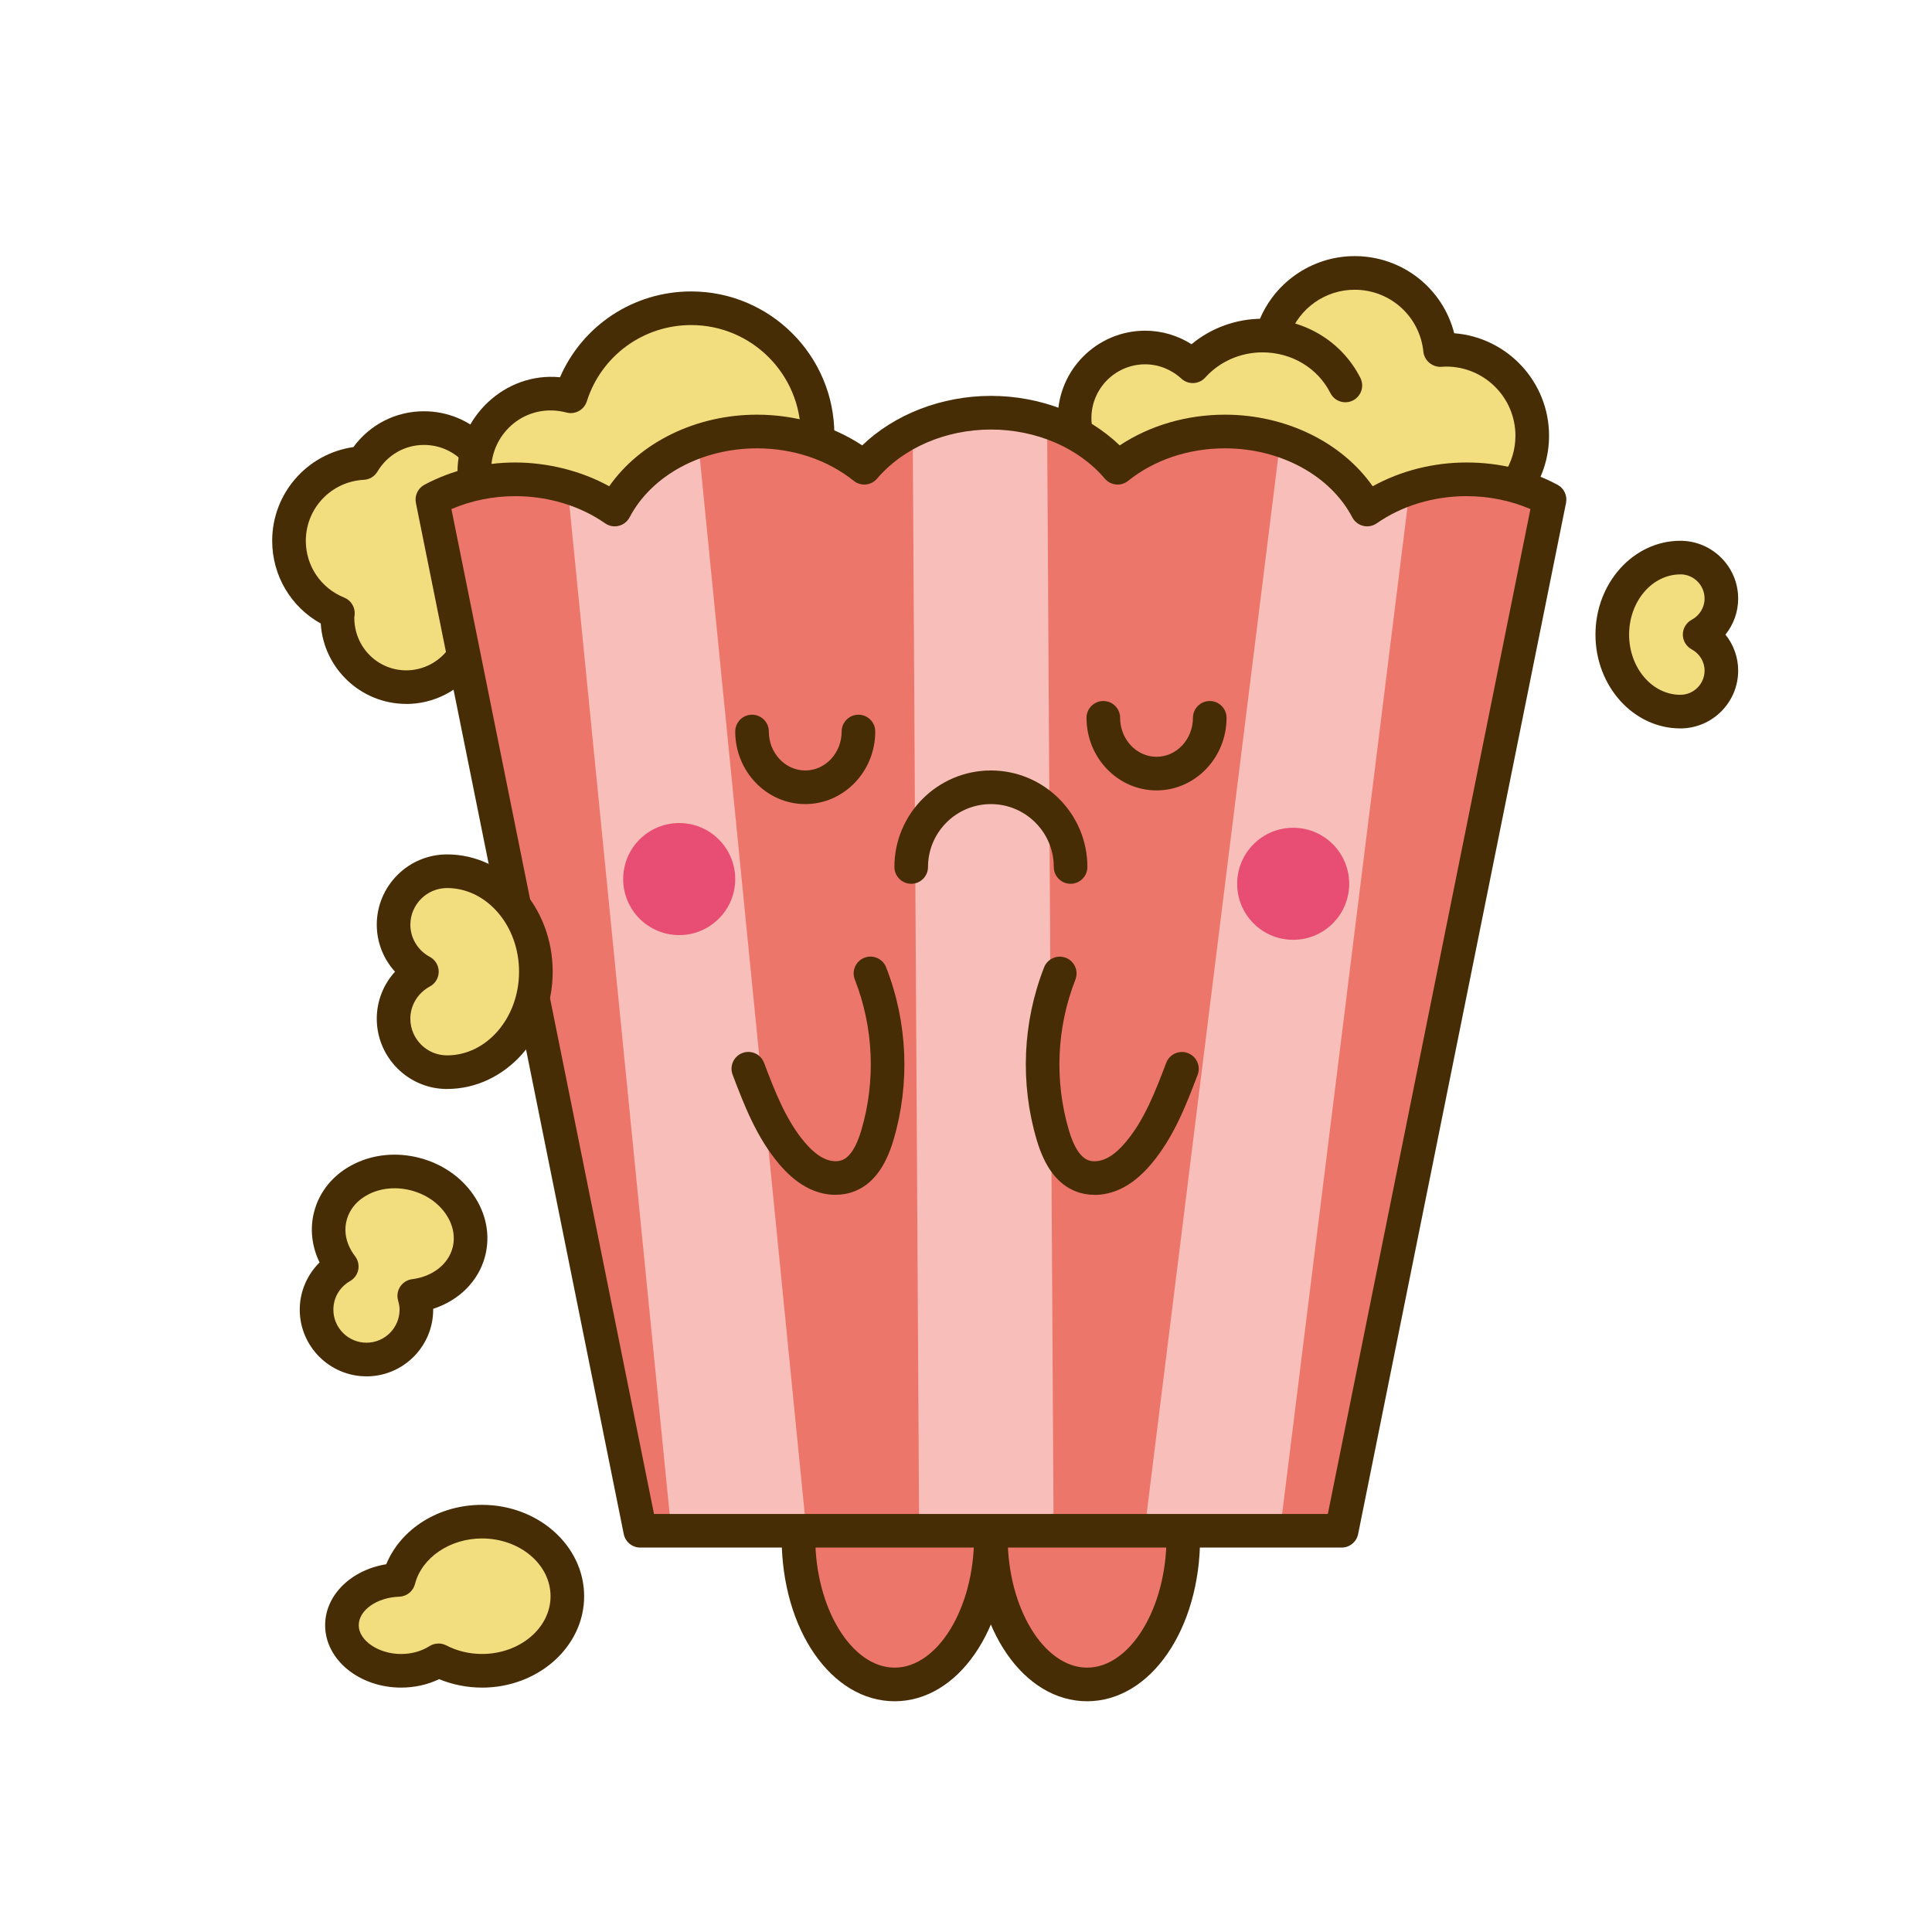 <svg xmlns="http://www.w3.org/2000/svg" xmlns:xlink="http://www.w3.org/1999/xlink" width="1024" zoomAndPan="magnify" viewBox="0 0 768 768" height="1024" preserveAspectRatio="xMidYMid meet" version="1.0"><defs><clipPath id="25d4ed72c1"><path d="M 310 604 L 401 604 L 401 676.355 L 310 676.355 Z M 310 604 " clip-rule="nonzero"/></clipPath><clipPath id="8a3e666cf0"><path d="M 387 604 L 478 604 L 478 676.355 L 387 676.355 Z M 387 604 " clip-rule="nonzero"/></clipPath><clipPath id="7940f2425d"><path d="M 108.199 163 L 196 163 L 196 280 L 108.199 280 Z M 108.199 163 " clip-rule="nonzero"/></clipPath><clipPath id="153405eefc"><path d="M 634 214 L 690.949 214 L 690.949 290 L 634 290 Z M 634 214 " clip-rule="nonzero"/></clipPath><clipPath id="e07b7fc322"><path d="M 499 101.855 L 616 101.855 L 616 199 L 499 199 Z M 499 101.855 " clip-rule="nonzero"/></clipPath></defs><path fill="#ec766a" d="M 253.406 609.832 L 210.426 396.66 L 210.75 395.051 C 211.367 392.078 211.672 389.117 211.672 386.273 C 211.672 377.465 209.074 369.129 204.164 362.184 L 203.188 360.797 L 170.273 197.555 L 176.254 194.988 C 185.074 191.203 194.957 189.199 204.82 189.199 C 218.969 189.199 232.766 193.23 243.852 200.598 C 254.281 182.074 276.473 170.188 300.879 170.188 C 316.66 170.188 331.684 175.105 343.363 184.082 C 355.262 170.688 374.051 162.727 393.887 162.715 C 413.734 162.715 432.5 170.676 444.41 184.082 C 456.09 175.105 471.125 170.188 486.895 170.188 C 511.297 170.188 533.488 182.074 543.91 200.598 C 554.992 193.242 568.793 189.199 582.953 189.199 C 592.824 189.199 602.695 191.203 611.52 194.988 L 617.5 197.555 L 534.375 609.82 L 253.406 609.82 Z M 253.406 609.832 " fill-opacity="1" fill-rule="nonzero"/><path fill="#f8beba" d="M 454.805 609.832 L 508.664 609.832 L 560.598 192.695 C 554.621 194.605 548.98 197.227 543.91 200.598 C 536.789 187.949 524.164 178.406 509.117 173.613 Z M 454.805 609.832 " fill-opacity="1" fill-rule="nonzero"/><path fill="#f8beba" d="M 362.812 169.758 L 365.379 609.832 L 418.828 609.832 L 416.238 166.238 C 409.176 163.965 401.625 162.727 393.898 162.727 C 382.859 162.727 372.195 165.27 362.812 169.77 Z M 362.812 169.758 " fill-opacity="1" fill-rule="nonzero"/><path fill="#f8beba" d="M 266.984 609.832 L 320.691 609.832 L 277.395 174.047 C 262.906 178.953 250.785 188.301 243.863 200.586 C 238.316 196.902 232.09 194.059 225.484 192.121 L 266.984 609.82 Z M 266.984 609.832 " fill-opacity="1" fill-rule="nonzero"/><path fill="#f2de7f" d="M 539.07 197.902 C 528.246 182.449 508.258 172.855 486.906 172.855 C 473.199 172.855 460.262 176.621 449.504 183.742 L 444.152 187.285 L 439.527 182.832 C 436.695 180.105 433.441 177.602 429.852 175.387 L 426.531 173.336 L 426.043 168.965 C 425.926 168.043 425.832 167.133 425.832 166.215 C 425.832 150 439.016 136.82 455.227 136.82 C 462.09 136.82 468.734 139.266 474.062 143.754 C 481.25 136.305 491.297 132.062 501.848 132.062 C 502.418 132.062 502.988 132.074 503.547 132.098 L 508.012 124.594 C 514.398 113.848 526.09 107.168 538.512 107.168 C 556.367 107.168 571.262 120.223 573.676 137.75 C 574.117 137.727 574.527 137.715 574.934 137.715 C 594.516 137.715 610.438 153.648 610.438 173.219 C 610.438 178.684 609.094 184.23 606.555 189.23 L 603.77 194.734 L 597.742 193.453 C 592.812 192.402 587.836 191.867 582.965 191.867 C 571.055 191.867 559.492 194.793 549.527 200.316 L 543.211 203.812 Z M 539.07 197.902 " fill-opacity="1" fill-rule="nonzero"/><path fill="#f2de7f" d="M 238.27 200.316 C 228.305 194.793 216.742 191.867 204.832 191.867 C 201.996 191.867 199.141 192.043 196.32 192.379 L 186.309 193.578 L 187.395 183.555 C 189.141 167.344 202.664 155.129 218.816 155.129 C 221.207 155.129 223.617 155.398 226.008 155.934 C 233.188 135.105 252.629 121.199 274.75 121.199 C 300.262 121.199 322.184 140.27 325.762 165.551 L 327.371 176.961 L 316.113 174.512 C 311.137 173.43 306.02 172.879 300.879 172.879 C 279.516 172.879 259.527 182.473 248.711 197.926 L 244.574 203.836 L 238.258 200.34 Z M 238.27 200.316 " fill-opacity="1" fill-rule="nonzero"/><path fill="#f2de7f" d="M 161.496 274.465 C 153.84 274.465 146.648 271.484 141.254 266.062 C 135.785 260.574 132.801 253.242 132.824 245.398 L 132.824 244.863 C 132.824 244.863 132.871 244.559 132.871 244.559 C 121.102 239.395 113.547 227.879 113.547 214.969 C 113.547 197.996 126.648 183.977 143.512 182.754 C 148.992 174.023 158.281 168.824 168.512 168.824 C 175.484 168.824 182.043 171.25 187.512 175.84 L 190.961 178.742 L 190.273 183.195 C 190.039 184.723 189.922 186.074 189.898 187.344 L 189.844 193.207 L 184.223 194.922 C 180.438 196.074 176.789 197.543 173.375 199.289 L 185.891 261.344 L 183.363 264.316 C 177.871 270.762 169.898 274.453 161.508 274.453 Z M 161.496 274.465 " fill-opacity="1" fill-rule="nonzero"/><path fill="#f2de7f" d="M 177.719 427.559 C 165.25 427.559 155.121 417.418 155.121 404.945 C 155.121 397.43 158.91 390.469 165.145 386.273 C 158.91 382.102 155.121 375.133 155.121 367.602 C 155.121 355.133 165.262 345.004 177.719 345.004 C 197.918 345.004 214.352 363.523 214.352 386.273 C 214.352 409.023 197.918 427.559 177.719 427.559 Z M 177.719 427.559 " fill-opacity="1" fill-rule="nonzero"/><path fill="#ec766a" d="M 355.645 670.93 C 335.051 670.93 317.719 646.605 316.207 615.566 L 315.797 607.164 L 395.52 607.164 L 395.109 615.566 C 393.582 646.605 376.262 670.93 355.668 670.93 Z M 355.645 670.93 " fill-opacity="1" fill-rule="nonzero"/><path fill="#ec766a" d="M 432.137 670.93 C 411.543 670.93 394.223 646.605 392.695 615.566 L 392.289 607.164 L 471.996 607.164 L 471.59 615.566 C 470.062 646.605 452.742 670.93 432.148 670.93 Z M 432.137 670.93 " fill-opacity="1" fill-rule="nonzero"/><path fill="#f2de7f" d="M 667.965 284.211 C 652.312 284.211 639.574 269.875 639.574 252.262 C 639.574 234.652 652.312 220.316 667.965 220.316 C 677.695 220.316 685.598 228.23 685.598 237.949 C 685.598 243.66 682.789 248.977 678.152 252.262 C 682.789 255.562 685.598 260.852 685.598 266.574 C 685.598 276.297 677.684 284.211 667.965 284.211 Z M 667.965 284.211 " fill-opacity="1" fill-rule="nonzero"/><path fill="#f2de7f" d="M 145.68 541.766 C 134.004 541.766 124.504 532.266 124.504 520.59 C 124.504 513.469 128 507.023 133.934 503.07 C 129.68 496.918 128.293 489.867 130.039 483.105 C 131.789 476.355 136.438 470.809 143.152 467.477 C 147.289 465.426 152.02 464.34 156.836 464.34 C 159.668 464.34 162.535 464.703 165.344 465.438 C 173.012 467.418 179.551 471.871 183.77 477.977 C 188.035 484.156 189.41 491.266 187.676 498.012 C 185.25 507.371 176.965 514.398 166.344 516.242 C 166.707 517.793 166.871 519.203 166.871 520.602 C 166.871 532.277 157.371 541.777 145.691 541.777 Z M 145.68 541.766 " fill-opacity="1" fill-rule="nonzero"/><path fill="#f2de7f" d="M 191.59 665.496 C 185.574 665.496 179.645 664.121 174.363 661.523 C 169.969 664.133 164.832 665.496 159.457 665.496 C 145.738 665.496 134.586 656.777 134.586 646.055 C 134.586 635.332 144.551 627.535 157.453 626.73 C 161.438 613.234 175.609 603.527 191.59 603.527 C 211.043 603.527 226.871 617.418 226.871 634.508 C 226.871 651.594 211.043 665.484 191.59 665.484 Z M 191.59 665.496 " fill-opacity="1" fill-rule="nonzero"/><path fill="#e84d73" d="M 271.16 327.207 C 258.875 326.566 248.398 335.992 247.754 348.277 C 247.113 360.562 256.543 371.043 268.828 371.684 C 281.113 372.324 291.59 362.895 292.23 350.609 C 292.871 338.324 283.441 327.848 271.16 327.207 Z M 271.16 327.207 " fill-opacity="1" fill-rule="nonzero"/><path fill="#e84d73" d="M 515.227 329.082 C 502.941 328.441 492.465 337.871 491.824 350.156 C 491.184 362.441 500.609 372.918 512.895 373.559 C 525.18 374.199 535.656 364.77 536.297 352.484 C 536.938 340.203 527.512 329.723 515.227 329.082 Z M 515.227 329.082 " fill-opacity="1" fill-rule="nonzero"/><path fill="#472d05" d="M 533.293 615.184 L 254.504 615.184 C 251.32 615.184 248.582 612.934 247.953 609.82 L 205.598 399.758 C 204.863 396.145 207.207 392.613 210.832 391.891 C 214.445 391.18 217.406 390.703 218.141 394.316 L 259.98 601.824 L 527.836 601.824 L 608.371 202.367 C 600.516 198.988 591.836 197.227 582.965 197.227 C 569.91 197.227 557.242 201.062 547.289 208.02 C 545.715 209.117 543.746 209.5 541.883 209.035 C 540.016 208.578 538.441 207.344 537.547 205.645 C 528.816 188.988 508.945 178.219 486.918 178.219 C 472.5 178.219 458.828 182.809 448.441 191.145 C 445.621 193.418 441.508 193.02 439.164 190.246 C 428.828 178.043 411.906 170.746 393.922 170.746 C 375.926 170.746 359.016 178.043 348.664 190.246 C 346.32 193.008 342.219 193.406 339.387 191.145 C 328.992 182.809 315.332 178.219 300.914 178.219 C 278.887 178.219 259.016 188.988 250.273 205.645 C 249.375 207.344 247.801 208.578 245.938 209.035 C 244.074 209.512 242.102 209.117 240.531 208.02 C 230.574 201.062 217.895 197.227 204.852 197.227 C 195.984 197.227 187.301 199 179.445 202.367 L 210.879 358.277 C 211.613 361.891 209.109 364.629 205.496 365.352 C 201.871 366.055 198.352 363.746 197.629 360.121 L 165.32 199.91 C 164.738 197.008 166.125 194.082 168.734 192.684 C 179.609 186.902 192.102 183.848 204.852 183.848 C 217.605 183.848 231.125 187.168 242.172 193.301 C 254.422 175.816 276.684 164.84 300.914 164.84 C 316.16 164.84 330.785 169.141 342.742 177.051 C 355.656 164.641 374.328 157.379 393.91 157.367 C 413.512 157.367 432.184 164.641 445.098 177.051 C 457.055 169.141 471.684 164.84 486.926 164.84 C 511.148 164.84 533.418 175.816 545.668 193.301 C 556.719 187.168 569.727 183.848 582.988 183.848 C 596.25 183.848 608.223 186.902 619.105 192.684 C 621.719 194.07 623.105 197.008 622.523 199.91 L 539.875 609.82 C 539.246 612.934 536.508 615.184 533.328 615.184 Z M 533.293 615.184 " fill-opacity="1" fill-rule="nonzero"/><g clip-path="url(#25d4ed72c1)"><path fill="#472d05" d="M 355.645 676.277 C 330.461 676.277 310.715 647.699 310.715 611.207 C 310.715 607.523 313.711 604.527 317.395 604.527 C 321.078 604.527 324.074 607.523 324.074 611.207 C 324.074 639.227 338.523 662.91 355.633 662.91 C 372.742 662.91 387.195 639.227 387.195 611.207 C 387.195 607.523 390.191 604.527 393.875 604.527 C 397.559 604.527 400.551 607.523 400.551 611.207 C 400.551 647.688 380.82 676.277 355.621 676.277 Z M 355.645 676.277 " fill-opacity="1" fill-rule="nonzero"/></g><g clip-path="url(#8a3e666cf0)"><path fill="#472d05" d="M 432.137 676.277 C 406.953 676.277 387.219 647.699 387.219 611.207 C 387.219 607.523 390.215 604.527 393.898 604.527 C 397.582 604.527 400.574 607.523 400.574 611.207 C 400.574 639.227 415.027 662.91 432.137 662.91 C 449.246 662.91 463.699 639.227 463.699 611.207 C 463.699 607.523 466.695 604.527 470.379 604.527 C 474.062 604.527 477.055 607.523 477.055 611.207 C 477.055 647.688 457.324 676.277 432.125 676.277 Z M 432.137 676.277 " fill-opacity="1" fill-rule="nonzero"/></g><path fill="#472d05" d="M 425.574 351.32 C 421.883 351.32 418.898 348.324 418.898 344.641 C 418.898 330.855 407.684 319.641 393.898 319.641 C 380.109 319.641 368.898 330.855 368.898 344.641 C 368.898 348.324 365.902 351.32 362.219 351.32 C 358.535 351.32 355.539 348.324 355.539 344.641 C 355.539 323.488 372.754 306.273 393.898 306.273 C 415.039 306.273 432.254 323.488 432.254 344.641 C 432.254 348.324 429.258 351.32 425.574 351.32 Z M 425.574 351.32 " fill-opacity="1" fill-rule="nonzero"/><path fill="#472d05" d="M 320.109 319.641 C 304.762 319.641 292.266 306.691 292.266 290.785 C 292.266 287.102 295.262 284.105 298.945 284.105 C 302.629 284.105 305.621 287.102 305.621 290.785 C 305.621 299.328 312.113 306.273 320.098 306.273 C 328.082 306.273 334.574 299.328 334.574 290.785 C 334.574 287.102 337.57 284.105 341.25 284.105 C 344.934 284.105 347.93 287.102 347.93 290.785 C 347.93 306.691 335.438 319.641 320.086 319.641 Z M 320.109 319.641 " fill-opacity="1" fill-rule="nonzero"/><path fill="#472d05" d="M 459.75 314.199 C 444.398 314.199 431.906 301.25 431.906 285.34 C 431.906 281.656 434.898 278.664 438.582 278.664 C 442.266 278.664 445.262 281.656 445.262 285.34 C 445.262 293.883 451.754 300.832 459.738 300.832 C 467.719 300.832 474.211 293.883 474.211 285.34 C 474.211 281.656 477.207 278.664 480.891 278.664 C 484.574 278.664 487.57 281.656 487.57 285.34 C 487.57 301.25 475.074 314.199 459.727 314.199 Z M 459.75 314.199 " fill-opacity="1" fill-rule="nonzero"/><path fill="#472d05" d="M 332.207 474.969 C 328.781 474.969 325.25 474.18 321.906 472.605 C 317.664 470.609 313.711 467.418 309.82 462.859 C 300.727 452.207 295.68 438.934 291.23 427.219 C 289.922 423.77 291.648 419.91 295.098 418.594 C 298.547 417.277 302.406 419.027 303.711 422.465 C 307.977 433.688 312.383 445.285 319.969 454.176 C 322.605 457.266 325.098 459.34 327.582 460.508 C 330.086 461.684 332.754 461.93 334.738 461.16 C 337.824 459.957 340.391 456.008 342.348 449.422 C 348.188 429.785 347.289 408.465 339.809 389.387 C 338.453 385.949 340.156 382.078 343.582 380.727 C 347.02 379.375 350.891 381.078 352.242 384.504 C 360.809 406.332 361.836 430.738 355.156 453.223 C 351.918 464.109 346.824 470.773 339.586 473.594 C 337.266 474.504 334.762 474.945 332.184 474.945 Z M 332.207 474.969 " fill-opacity="1" fill-rule="nonzero"/><path fill="#472d05" d="M 435.109 474.969 C 432.535 474.969 430.027 474.527 427.707 473.617 C 420.473 470.797 415.379 464.133 412.137 453.246 C 405.449 430.762 406.484 406.355 415.051 384.527 C 416.402 381.098 420.273 379.398 423.711 380.75 C 427.148 382.102 428.84 385.973 427.488 389.41 C 420.004 408.477 419.094 429.793 424.945 449.445 C 426.906 456.031 429.469 459.969 432.559 461.184 C 434.527 461.953 437.207 461.707 439.715 460.531 C 442.195 459.363 444.691 457.289 447.324 454.199 C 454.922 445.297 459.328 433.699 463.594 422.488 C 464.91 419.039 468.758 417.301 472.207 418.617 C 475.656 419.934 477.395 423.793 476.078 427.242 C 471.625 438.957 466.578 452.219 457.488 462.883 C 453.594 467.441 449.645 470.633 445.402 472.629 C 442.066 474.199 438.535 474.992 435.109 474.992 Z M 435.109 474.969 " fill-opacity="1" fill-rule="nonzero"/><path fill="#472d05" d="M 188.535 193.707 C 184.844 193.707 181.859 191.352 181.859 187.66 C 181.859 165.969 200.645 147.82 222.605 149.965 C 231.578 129.336 251.859 115.852 274.762 115.852 C 306.148 115.852 331.672 141.387 331.672 172.773 C 331.672 176.457 328.676 179.453 324.992 179.453 C 321.309 179.453 318.316 176.457 318.316 172.773 C 318.316 148.754 298.781 129.219 274.762 129.219 C 255.715 129.219 239.039 141.41 233.258 159.559 C 232.172 162.949 228.617 164.906 225.191 163.988 C 209.246 159.805 195.227 171.902 195.227 187.043 C 195.227 190.723 192.23 193.719 188.547 193.719 Z M 188.535 193.707 " fill-opacity="1" fill-rule="nonzero"/><g clip-path="url(#7940f2425d)"><path fill="#472d05" d="M 161.496 279.816 C 143.422 279.816 128.594 265.668 127.5 247.859 C 115.633 241.262 108.199 228.812 108.199 214.98 C 108.199 196.098 122.125 180.352 140.484 177.719 C 147.066 168.742 157.312 163.484 168.512 163.484 C 177.871 163.484 186.66 167.133 193.27 173.754 C 195.879 176.363 195.867 180.598 193.258 183.207 C 190.645 185.816 186.414 185.816 183.805 183.207 C 179.727 179.117 174.293 176.867 168.512 176.867 C 160.902 176.867 153.992 180.84 150.027 187.484 C 148.887 189.406 146.859 190.621 144.633 190.734 C 131.695 191.398 121.566 202.043 121.566 214.988 C 121.566 224.957 127.559 233.812 136.824 237.543 C 139.527 238.637 141.219 241.355 140.984 244.258 C 140.949 244.652 140.902 245.059 140.844 245.457 C 140.797 257.195 150.086 266.473 161.496 266.473 C 168.105 266.473 174.375 263.266 178.27 257.918 C 180.438 254.934 184.609 254.258 187.605 256.438 C 190.586 258.605 191.254 262.777 189.086 265.762 C 182.688 274.57 172.383 279.84 161.508 279.84 Z M 161.496 279.816 " fill-opacity="1" fill-rule="nonzero"/></g><path fill="#472d05" d="M 177.719 432.895 C 162.312 432.895 149.773 420.355 149.773 404.934 C 149.773 397.93 152.418 391.32 157.02 386.262 C 152.43 381.215 149.773 374.598 149.773 367.59 C 149.773 352.184 162.312 339.641 177.719 339.641 C 200.867 339.641 219.703 360.551 219.703 386.262 C 219.703 411.973 200.867 432.883 177.719 432.883 Z M 177.719 353.012 C 169.68 353.012 163.129 359.562 163.129 367.602 C 163.129 372.918 166.102 377.824 170.879 380.379 C 173.047 381.543 174.398 383.805 174.398 386.262 C 174.398 388.723 173.047 390.984 170.879 392.148 C 166.09 394.723 163.117 399.621 163.117 404.934 C 163.117 412.977 169.656 419.527 177.707 419.527 C 193.488 419.527 206.332 404.609 206.332 386.262 C 206.332 367.918 193.488 353.012 177.707 353.012 Z M 177.719 353.012 " fill-opacity="1" fill-rule="nonzero"/><g clip-path="url(#153405eefc)"><path fill="#472d05" d="M 667.965 289.559 C 649.363 289.559 634.223 272.836 634.223 252.262 C 634.223 231.691 649.363 214.969 667.965 214.969 C 680.633 214.969 690.949 225.27 690.949 237.949 C 690.949 243.242 689.117 248.254 685.891 252.262 C 689.117 256.262 690.949 261.285 690.949 266.574 C 690.949 279.246 680.633 289.559 667.965 289.559 Z M 667.965 228.336 C 656.73 228.336 647.594 239.07 647.594 252.262 C 647.594 265.457 656.73 276.191 667.965 276.191 C 673.27 276.191 677.594 271.879 677.594 266.562 C 677.594 263.066 675.633 259.84 672.477 258.137 C 670.309 256.973 668.957 254.711 668.957 252.25 C 668.957 249.793 670.309 247.531 672.477 246.367 C 675.633 244.664 677.594 241.449 677.594 237.938 C 677.594 232.637 673.281 228.312 667.965 228.312 Z M 667.965 228.336 " fill-opacity="1" fill-rule="nonzero"/></g><path fill="#472d05" d="M 145.68 547.117 C 131.055 547.117 119.152 535.215 119.152 520.59 C 119.152 513.492 122.066 506.754 127.031 501.836 C 123.934 495.461 123.129 488.41 124.855 481.766 C 126.988 473.488 132.641 466.719 140.773 462.688 C 148.57 458.816 157.777 457.953 166.684 460.262 C 175.586 462.559 183.223 467.777 188.164 474.934 C 193.316 482.395 194.98 491.066 192.836 499.34 C 190.285 509.227 182.488 516.953 172.195 520.273 C 172.195 520.379 172.195 520.496 172.195 520.602 C 172.195 535.227 160.297 547.129 145.668 547.129 Z M 156.824 472.359 C 153.246 472.359 149.785 473.129 146.707 474.656 C 142.102 476.941 138.945 480.645 137.789 485.109 C 136.555 489.879 137.754 494.945 141.16 499.387 C 142.324 500.914 142.777 502.871 142.406 504.762 C 142.031 506.648 140.855 508.281 139.188 509.238 C 135.016 511.637 132.523 515.867 132.523 520.59 C 132.523 527.852 138.43 533.746 145.68 533.746 C 152.93 533.746 158.84 527.852 158.84 520.59 C 158.84 519.539 158.652 518.387 158.246 516.965 C 157.711 515.086 158.012 513.07 159.098 511.438 C 160.168 509.809 161.906 508.734 163.852 508.492 C 171.906 507.488 178.211 502.582 179.91 495.984 C 181.066 491.531 180.086 486.742 177.172 482.523 C 174.051 478 169.141 474.691 163.34 473.188 C 161.172 472.629 158.98 472.348 156.836 472.348 Z M 156.824 472.359 " fill-opacity="1" fill-rule="nonzero"/><path fill="#472d05" d="M 191.59 670.848 C 185.715 670.848 179.898 669.691 174.562 667.492 C 169.957 669.703 164.809 670.848 159.457 670.848 C 142.789 670.848 129.246 659.727 129.246 646.066 C 129.246 634.062 139.598 624.062 153.535 621.812 C 159.363 607.699 174.34 598.199 191.59 598.199 C 213.992 598.199 232.207 614.496 232.207 634.531 C 232.207 654.566 213.992 670.859 191.59 670.859 Z M 174.305 653.316 C 175.355 653.316 176.414 653.562 177.383 654.062 C 181.684 656.301 186.602 657.48 191.59 657.48 C 206.625 657.48 218.852 647.176 218.852 634.52 C 218.852 621.859 206.625 611.559 191.59 611.559 C 178.852 611.559 167.652 619.18 164.957 629.691 C 164.223 632.57 161.672 634.609 158.699 634.715 C 149.832 634.996 142.605 640.09 142.605 646.066 C 142.605 652.047 150.32 657.488 159.457 657.488 C 163.594 657.488 167.5 656.406 170.738 654.355 C 171.824 653.668 173.059 653.328 174.305 653.328 Z M 174.305 653.316 " fill-opacity="1" fill-rule="nonzero"/><path fill="#472d05" d="M 427.641 178.09 C 424.48 178.09 421.684 175.852 421.078 172.637 C 420.68 170.516 420.484 168.348 420.484 166.203 C 420.484 147.039 436.066 131.457 455.227 131.457 C 461.777 131.457 468.141 133.336 473.652 136.832 C 481.461 130.34 491.438 126.703 501.836 126.703 C 518.5 126.703 533.406 135.711 540.762 150.199 C 542.43 153.496 541.113 157.508 537.824 159.184 C 534.539 160.852 530.516 159.547 528.852 156.25 C 523.793 146.27 513.441 140.07 501.848 140.07 C 493.129 140.07 484.84 143.719 479.117 150.07 C 477.93 151.398 476.25 152.191 474.469 152.273 C 472.66 152.367 470.949 151.727 469.633 150.527 C 465.633 146.855 460.516 144.824 455.227 144.824 C 443.43 144.824 433.852 154.418 433.852 166.203 C 433.852 167.531 433.98 168.871 434.223 170.176 C 434.898 173.801 432.512 177.297 428.887 177.973 C 428.477 178.055 428.059 178.09 427.652 178.09 Z M 427.641 178.09 " fill-opacity="1" fill-rule="nonzero"/><g clip-path="url(#e07b7fc322)"><path fill="#472d05" d="M 603.711 198.312 C 602.477 198.312 601.227 197.973 600.109 197.25 C 596.996 195.258 596.102 191.133 598.082 188.02 C 600.914 183.602 602.406 178.484 602.406 173.219 C 602.406 158.055 590.074 145.723 574.91 145.723 C 574.305 145.723 573.723 145.77 573.129 145.816 C 569.551 146.098 566.195 143.449 565.82 139.836 C 564.387 125.77 552.641 115.176 538.477 115.176 C 526.895 115.176 516.496 122.496 512.594 133.391 C 511.344 136.867 507.523 138.66 504.051 137.426 C 500.574 136.18 498.77 132.355 500.016 128.883 C 505.82 112.691 521.273 101.809 538.488 101.809 C 557.465 101.809 573.535 114.629 578.07 132.473 C 599.129 134.078 615.773 151.738 615.773 173.207 C 615.773 181.039 613.547 188.648 609.34 195.223 C 608.059 197.215 605.914 198.301 603.711 198.301 Z M 603.711 198.312 " fill-opacity="1" fill-rule="nonzero"/></g></svg>